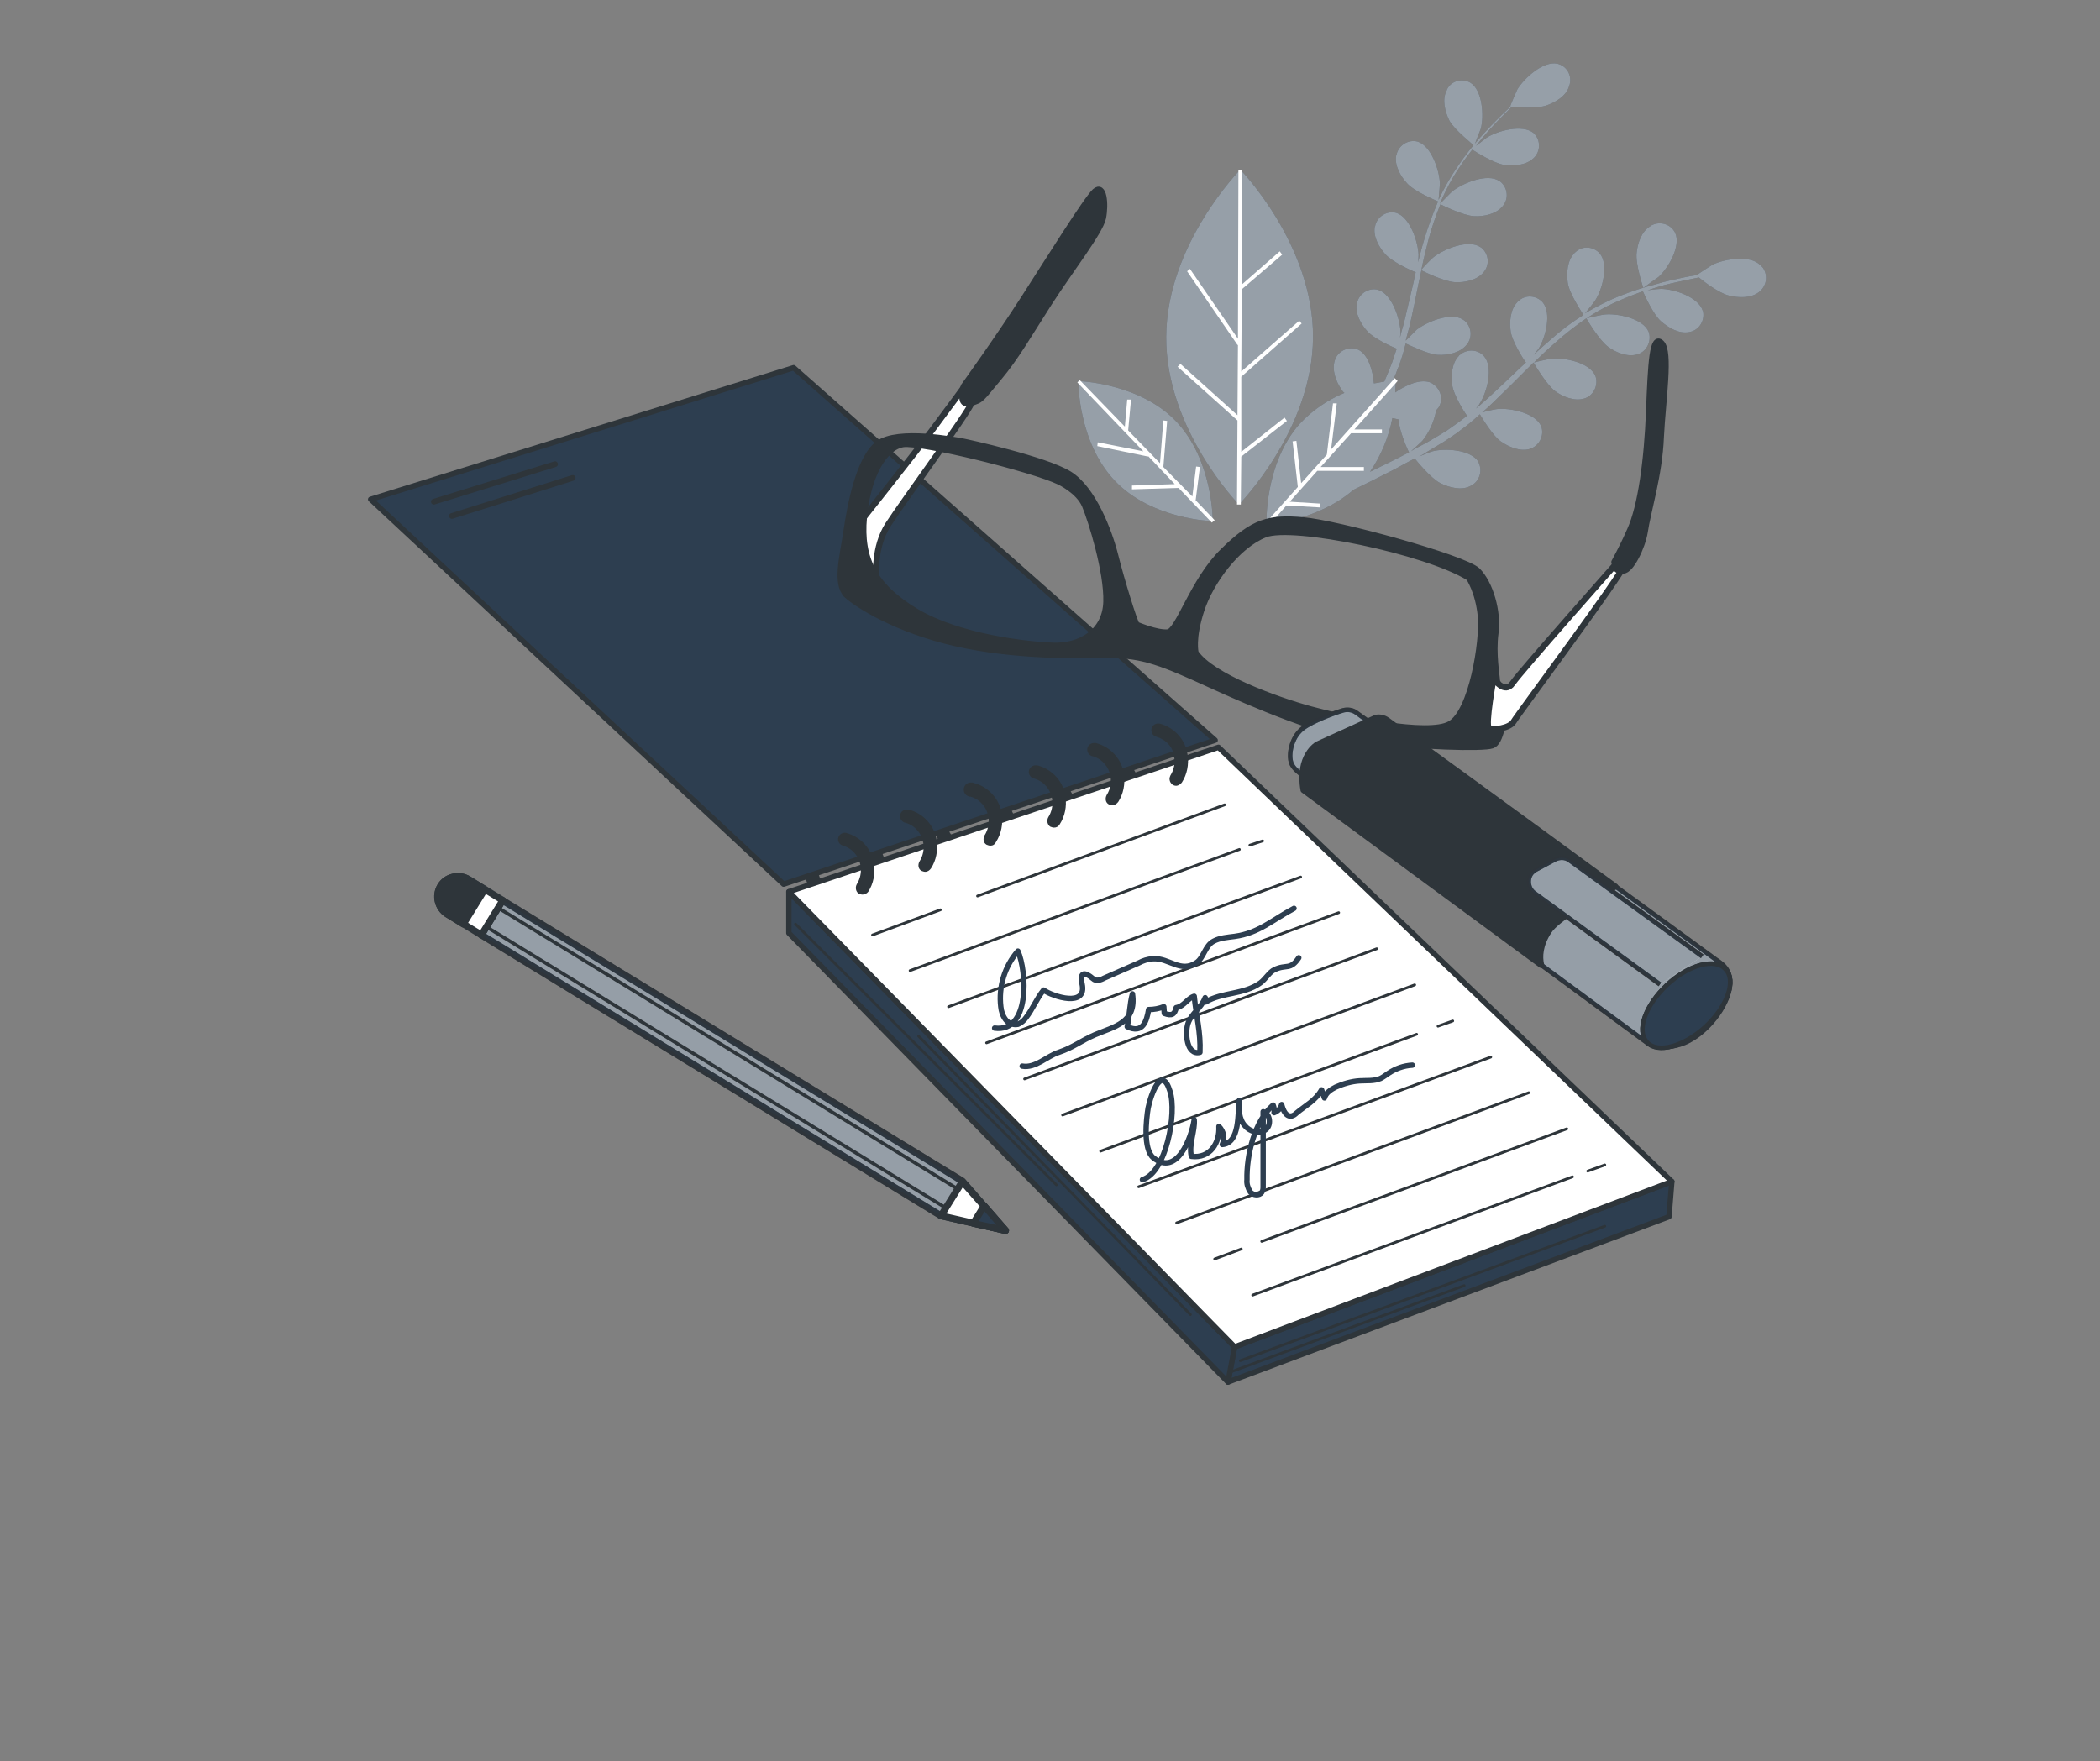 <?xml version="1.0" encoding="utf-8"?>
<!-- Generator: Adobe Illustrator 24.2.3, SVG Export Plug-In . SVG Version: 6.00 Build 0)  -->
<svg version="1.1" id="Layer_1" xmlns="http://www.w3.org/2000/svg" xmlns:xlink="http://www.w3.org/1999/xlink" x="0px" y="0px"
	 viewBox="0 0 441.9 370.7" style="enable-background:new 0 0 441.9 370.7;" xml:space="preserve">
<rect x="0" y="0" width="441.9" height="370.7" fill="#808080" stroke="none"/>
<style type="text/css">
	.st0{fill:#2D3E50;}
	.st1{opacity:0.5;}
	.st2{fill:#FFFFFF;}
	.st3{fill:#2D3E50;stroke:#2E353A;stroke-width:1.136;stroke-linecap:round;stroke-linejoin:round;}
	.st4{fill:#2E353A;}
	.st5{fill:none;stroke:#2E353A;stroke-width:0.568;stroke-linecap:round;stroke-linejoin:round;}
	.st6{fill:#FFFFFF;stroke:#2E353A;stroke-width:1.136;stroke-linecap:round;stroke-linejoin:round;}
	.st7{fill:none;stroke:#2E353A;stroke-width:1.21;stroke-linecap:round;stroke-linejoin:round;}
	.st8{fill:none;stroke:#2D3E50;stroke-width:1.136;stroke-linecap:round;stroke-linejoin:round;}
	.st9{fill:#FFFFFF;stroke:#2E353A;stroke-width:1.273;stroke-linecap:round;stroke-linejoin:round;}
	.st10{fill:#2E353A;stroke:#2E353A;stroke-width:1.273;stroke-linecap:round;stroke-linejoin:round;}
	.st11{fill:#FFFFFF;stroke:#2E353A;stroke-width:1.436;stroke-linecap:round;stroke-linejoin:round;}
	
		.st12{opacity:0.5;fill:#2D3E50;stroke:#2E353A;stroke-width:1.436;stroke-linecap:round;stroke-linejoin:round;enable-background:new    ;}
	.st13{fill:none;stroke:#2E353A;stroke-width:0.718;stroke-linecap:round;stroke-linejoin:round;}
	.st14{fill:#2D3E50;stroke:#2E353A;stroke-width:1.436;stroke-linecap:round;stroke-linejoin:round;}
	.st15{fill:#2E353A;stroke:#2E353A;stroke-width:1.436;stroke-linecap:round;stroke-linejoin:round;}
	.st16{fill:#FFFFFF;stroke:#2E353A;stroke-width:0.947;stroke-miterlimit:10;}
	.st17{opacity:0.5;fill:#2D3E50;stroke:#2E353A;stroke-width:0.947;stroke-miterlimit:10;enable-background:new    ;}
	.st18{fill:#2D3E50;stroke:#2E353A;stroke-width:0.947;stroke-miterlimit:10;}
</style>
<g id="freepik--Plants--inject-1--inject-6">
	<path class="st0" d="M310.2,30.7c0,0,1.3-3.4,1.4-3.6c0.7-2.6,0.4-8.1-2.2-9.7c-1.7-1-4-0.4-4.9,1.4c0,0.1-0.1,0.2-0.1,0.3
		c-1,1.9-0.3,4.5,0.6,6.3C306,27.3,310.2,30.6,310.2,30.7z"/>
	<path class="st0" d="M370.4,55.8c-2.1-2.2-7.5-1.3-10-0.1c-0.2,0.1-3.3,2.1-3.3,2.2l0,0c-0.8,0.1-1.8,0.3-2.8,0.5
		c-1.8,0.4-3.9,0.8-6.1,1.5c-2.4,0.6-4.8,1.4-7.1,2.3c-2.6,1-5.1,2.3-7.5,3.7l-0.1,0.1c0.6-0.7,2.1-2.6,2.2-2.8
		c1.5-2.3,2.9-7.6,0.9-9.9c-1.4-1.5-3.7-1.6-5.1-0.2c-0.1,0.1-0.2,0.1-0.2,0.2c-1.5,1.5-1.7,4.2-1.4,6.2c0.3,2.3,3.1,6.4,3.3,6.8
		c-2.4,1.5-4.7,3.2-6.8,5.1c-1.3,1.1-2.5,2.2-3.7,3.3c0.5-0.6,0.9-1.1,1-1.2c1.5-2.3,2.9-7.6,0.9-9.9c-1.4-1.5-3.7-1.6-5.1-0.2
		c-0.1,0.1-0.2,0.1-0.2,0.2c-1.5,1.5-1.7,4.2-1.4,6.2s2.5,5.6,3.2,6.5l-1.4,1.3c-2.2,2.1-4.4,4.2-6.7,6.3c-0.8,0.7-1.6,1.4-2.4,2.1
		c0.4-0.5,0.8-1,0.8-1.1c1.5-2.3,2.9-7.6,0.9-9.9c-1.3-1.5-3.6-1.6-5.1-0.3c-0.1,0.1-0.2,0.1-0.2,0.2c-1.5,1.5-1.7,4.2-1.4,6.2
		s2.3,5.3,3.1,6.4c-0.8,0.7-1.7,1.3-2.5,1.9c-0.6,0.4-1.1,0.8-1.7,1.2l-1.8,1.1c-1.2,0.7-2.3,1.4-3.5,2c-0.8,0.4-1.6,0.8-2.3,1.3
		c0.8-0.7,2.3-2.1,2.4-2.2c1.5-1.9,2.5-4.1,2.9-6.4c0.2-0.2,0.3-0.4,0.5-0.6c1.1-1.7,0.5-3.9-1.2-5c-0.1-0.1-0.2-0.1-0.3-0.2
		c-2.1-1-5.3,0.4-7.6,2c0.1-1.5,0.1-2.5,0.1-2.5l-0.6,0.1l0.4-1c0.3-0.6,0.5-1.4,0.8-2c0.6-1.6,1.1-3.2,1.5-4.9
		c1.1,0.5,4.8,2.3,6.8,2.4c2,0.1,4.6-0.4,6-2.1c1.3-1.5,1.1-3.8-0.4-5.1c-0.1-0.1-0.2-0.1-0.3-0.2c-2.5-1.7-7.6,0.4-9.8,2.1
		c-0.1,0.1-1.5,1.5-2.3,2.3c0.3-1,0.5-2,0.8-3c0.7-3,1.3-6,1.9-9c0.2-0.9,0.4-1.8,0.6-2.8c0.4,0.2,4.8,2.4,7.1,2.5
		c2,0.1,4.6-0.4,6-2.1c1.3-1.5,1.1-3.8-0.4-5.1c-0.1-0.1-0.2-0.1-0.3-0.2c-2.5-1.7-7.6,0.4-9.8,2.1c-0.2,0.1-2.2,2.1-2.6,2.7
		c0.4-2,0.9-4,1.4-6c0.7-2.7,1.6-5.3,2.6-7.8c0.2,0.1,4.8,2.4,7.1,2.5c2,0.1,4.6-0.4,6-2.1c1.3-1.5,1.1-3.8-0.4-5.1
		c-0.1-0.1-0.2-0.1-0.3-0.2c-2.5-1.7-7.6,0.4-9.8,2.1c-0.2,0.1-2.3,2.3-2.7,2.7c0.1-0.1,0.1-0.3,0.2-0.5c1.1-2.5,2.4-5,4-7.3
		c0.8-1.3,1.7-2.4,2.6-3.6c0.8,0.5,4.6,2.9,6.7,3.2c2.1,0.3,4.6,0.1,6.2-1.4c1.5-1.4,1.5-3.7,0.2-5.1c-0.1-0.1-0.2-0.2-0.2-0.2
		c-2.3-1.9-7.6-0.5-9.9,1c-0.1,0.1-1.3,1-2.2,1.7c0.4-0.5,0.8-1,1.2-1.5c1.5-1.8,2.9-3.3,4.2-4.6c0.7-0.7,1.5-1.5,2.1-2.1
		c1.1,0.1,5.4,0.4,7.3-0.3c2-0.7,4.2-2,4.8-4.1c0.7-1.9-0.3-4-2.2-4.6c-0.1,0-0.2-0.1-0.3-0.1c-3-0.6-7,3.1-8.4,5.4
		c-0.1,0.2-1.6,3.6-1.5,3.6h0.1c-0.6,0.6-1.3,1.2-2,1.9c-1.3,1.3-2.8,2.8-4.4,4.6c-1.7,1.9-3.2,3.8-4.6,5.9c-1.6,2.3-3,4.7-4.2,7.3
		l0,0.1c0.1-0.9,0.3-3.4,0.3-3.6c-0.1-2.7-1.8-7.9-4.7-8.8c-1.9-0.5-3.9,0.7-4.4,2.6c0,0.1,0,0.2-0.1,0.3c-0.4,2.1,0.9,4.4,2.3,5.9
		c1.5,1.7,6.1,3.6,6.5,3.8c-1.1,2.6-2.1,5.3-2.9,8c-0.5,1.6-0.9,3.2-1.3,4.8c0.1-0.8,0.1-1.5,0.1-1.6c-0.1-2.7-1.8-7.9-4.7-8.8
		c-1.9-0.5-3.9,0.7-4.4,2.6c0,0.1,0,0.2-0.1,0.3c-0.4,2.1,0.9,4.4,2.3,5.9c1.4,1.5,5.2,3.3,6.3,3.7c-0.1,0.6-0.3,1.2-0.4,1.9
		c-0.7,3-1.4,6-2.1,8.9c-0.3,1-0.6,2-0.8,3c0.1-0.7,0.1-1.3,0.1-1.3c-0.1-2.7-1.8-7.9-4.7-8.8c-1.9-0.5-3.9,0.7-4.4,2.6
		c0,0.1,0,0.2-0.1,0.3c-0.4,2.1,0.9,4.4,2.3,5.9c1.4,1.5,4.9,3.1,6.1,3.6c-0.3,1-0.7,2-1,3c-0.3,0.7-0.5,1.3-0.8,2l-0.8,1.9
		c-0.6,0.1-1.4,0.3-2.2,0.4c-0.2-2.7-1.2-6.1-3.3-7.1c-1.8-0.8-4,0.1-4.8,1.9c0,0.1-0.1,0.2-0.1,0.3c-0.7,2,0.2,4.5,1.4,6.2
		c0.2,0.3,0.3,0.5,0.6,0.7c-3.6,1.5-6.8,3.7-9.4,6.5c-7.5,8.4-7,21.2-7,21.2s10.7-0.7,18.3-7.3c2.3-1.1,5.3-2.6,8.8-4.4
		c1.3-0.7,2.7-1.5,4.1-2.2c0.4,0.5,3.4,4.2,5.4,5.2c1.8,0.9,4.4,1.6,6.3,0.6c1.8-0.8,2.6-3,1.8-4.8c0-0.1-0.1-0.2-0.1-0.3
		c-1.6-2.6-7.1-2.9-9.7-2.2c-0.2,0-1.8,0.7-2.8,1.1c0.6-0.3,1.1-0.6,1.7-1c1.2-0.7,2.3-1.4,3.5-2.1l1.8-1.2c0.6-0.4,1.2-0.8,1.8-1.3
		c1.4-1,2.7-2.1,4-3.3c0.6,1,2.8,4.6,4.4,5.7c1.7,1.2,4.1,2.2,6.1,1.6c1.9-0.6,3-2.6,2.5-4.5c0-0.1-0.1-0.2-0.1-0.3
		c-1.2-2.8-6.6-3.9-9.3-3.6c-0.2,0-2.1,0.4-3.1,0.7c0.8-0.7,1.6-1.4,2.3-2.1c2.2-2.1,4.4-4.3,6.5-6.4c0.7-0.7,1.3-1.3,2-2
		c0.2,0.4,2.7,4.6,4.5,6c1.6,1.2,4.1,2.2,6.1,1.6c1.9-0.5,3-2.6,2.5-4.5c0-0.1-0.1-0.2-0.1-0.3c-1.2-2.8-6.5-3.9-9.3-3.6
		c-0.2,0-3,0.6-3.6,0.8c1.5-1.5,3-2.9,4.5-4.2c2-1.8,4.2-3.5,6.5-5.1c0.1,0.2,2.7,4.6,4.6,6c1.6,1.2,4.1,2.2,6.1,1.6
		c1.9-0.5,3-2.6,2.5-4.5c0-0.1-0.1-0.2-0.1-0.3c-1.2-2.8-6.6-3.9-9.3-3.6c-0.2,0-3.2,0.6-3.7,0.8c0.1-0.1,0.3-0.2,0.4-0.3
		c2.3-1.5,4.8-2.8,7.3-3.8c1.4-0.6,2.8-1.1,4.1-1.6c0.4,0.9,2.2,4.9,3.8,6.3s3.8,2.7,5.9,2.3c2-0.3,3.3-2.2,3-4.2
		c0-0.1,0-0.2-0.1-0.3c-0.9-2.9-6.1-4.6-8.8-4.6c-0.2,0-1.7,0.1-2.8,0.3c0.6-0.2,1.2-0.4,1.8-0.6c2.2-0.7,4.3-1.1,6.1-1.5
		c1-0.2,2-0.4,2.9-0.6c0.8,0.7,4.2,3.3,6.3,3.8c2,0.5,4.6,0.6,6.3-0.7c1.6-1.2,2-3.4,0.9-5.1C370.7,56.1,370.6,55.9,370.4,55.8z
		 M292.8,97.1c-1.6,0.8-3.1,1.5-4.5,2.2c2.3-3.4,3.9-7.2,4.7-11.3c0.4,0.1,0.8,0.2,1.3,0.3c0.1,2.3,1.9,6.4,2.2,6.9
		C295.2,95.9,294,96.5,292.8,97.1z"/>
	<path class="st0" d="M349,58.3c2-1.8,4.8-6.5,3.5-9.3c-0.9-1.8-3.1-2.5-4.9-1.6c-0.1,0-0.2,0.1-0.3,0.2c-1.9,1.1-2.7,3.6-2.9,5.6
		c-0.3,2.4,1.4,7.4,1.4,7.4S348.8,58.4,349,58.3z"/>
	<path class="st0" d="M261,35.7c0,0-15.5,15.7-15.6,35.2s15.3,35.3,15.3,35.3s15.5-15.7,15.6-35.2S261,35.7,261,35.7z"/>
	<path class="st0" d="M226.9,80.2c0,0-0.1,12.8,7.7,21s20.6,8.5,20.6,8.5s0.1-12.8-7.7-21C239.8,80.6,226.9,80.2,226.9,80.2z"/>
	<g class="st1">
		<path class="st2" d="M310.2,30.7c0,0,1.3-3.4,1.4-3.6c0.7-2.6,0.4-8.1-2.2-9.7c-1.7-1-4-0.4-4.9,1.4c0,0.1-0.1,0.2-0.1,0.3
			c-1,1.9-0.3,4.5,0.6,6.3C306,27.3,310.2,30.6,310.2,30.7z"/>
		<path class="st2" d="M370.4,55.8c-2.1-2.2-7.5-1.3-10-0.1c-0.2,0.1-3.3,2.1-3.3,2.2l0,0c-0.8,0.1-1.8,0.3-2.8,0.5
			c-1.8,0.4-3.9,0.8-6.1,1.5c-2.4,0.6-4.8,1.4-7.1,2.3c-2.6,1-5.1,2.3-7.5,3.7l-0.1,0.1c0.6-0.7,2.1-2.6,2.2-2.8
			c1.5-2.3,2.9-7.6,0.9-9.9c-1.4-1.5-3.7-1.6-5.1-0.2c-0.1,0.1-0.2,0.1-0.2,0.2c-1.5,1.5-1.7,4.2-1.4,6.2c0.3,2.3,3.1,6.4,3.3,6.8
			c-2.4,1.5-4.7,3.2-6.8,5.1c-1.3,1.1-2.5,2.2-3.7,3.3c0.5-0.6,0.9-1.1,1-1.2c1.5-2.3,2.9-7.6,0.9-9.9c-1.4-1.5-3.7-1.6-5.1-0.2
			c-0.1,0.1-0.2,0.1-0.2,0.2c-1.5,1.5-1.7,4.2-1.4,6.2s2.5,5.6,3.2,6.5l-1.4,1.3c-2.2,2.1-4.4,4.2-6.7,6.3c-0.8,0.7-1.6,1.4-2.4,2.1
			c0.4-0.5,0.8-1,0.8-1.1c1.5-2.3,2.9-7.6,0.9-9.9c-1.3-1.5-3.6-1.6-5.1-0.3c-0.1,0.1-0.2,0.1-0.2,0.2c-1.5,1.5-1.7,4.2-1.4,6.2
			s2.3,5.3,3.1,6.4c-0.8,0.7-1.7,1.3-2.5,1.9c-0.6,0.4-1.1,0.8-1.7,1.2l-1.8,1.1c-1.2,0.7-2.3,1.4-3.5,2c-0.8,0.4-1.6,0.8-2.3,1.3
			c0.8-0.7,2.3-2.1,2.4-2.2c1.5-1.9,2.5-4.1,2.9-6.4c0.2-0.2,0.3-0.4,0.5-0.6c1.1-1.7,0.5-3.9-1.2-5c-0.1-0.1-0.2-0.1-0.3-0.2
			c-2.1-1-5.3,0.4-7.6,2c0.1-1.5,0.1-2.5,0.1-2.5l-0.6,0.1l0.4-1c0.3-0.6,0.5-1.4,0.8-2c0.6-1.6,1.1-3.2,1.5-4.9
			c1.1,0.5,4.8,2.3,6.8,2.4c2,0.1,4.6-0.4,6-2.1c1.3-1.5,1.1-3.8-0.4-5.1c-0.1-0.1-0.2-0.1-0.3-0.2c-2.5-1.7-7.6,0.4-9.8,2.1
			c-0.1,0.1-1.5,1.5-2.3,2.3c0.3-1,0.5-2,0.8-3c0.7-3,1.3-6,1.9-9c0.2-0.9,0.4-1.8,0.6-2.8c0.4,0.2,4.8,2.4,7.1,2.5
			c2,0.1,4.6-0.4,6-2.1c1.3-1.5,1.1-3.8-0.4-5.1c-0.1-0.1-0.2-0.1-0.3-0.2c-2.5-1.7-7.6,0.4-9.8,2.1c-0.2,0.1-2.2,2.1-2.6,2.7
			c0.4-2,0.9-4,1.4-6c0.7-2.7,1.6-5.3,2.6-7.8c0.2,0.1,4.8,2.4,7.1,2.5c2,0.1,4.6-0.4,6-2.1c1.3-1.5,1.1-3.8-0.4-5.1
			c-0.1-0.1-0.2-0.1-0.3-0.2c-2.5-1.7-7.6,0.4-9.8,2.1c-0.2,0.1-2.3,2.3-2.7,2.7c0.1-0.1,0.1-0.3,0.2-0.5c1.1-2.5,2.4-5,4-7.3
			c0.8-1.3,1.7-2.4,2.6-3.6c0.8,0.5,4.6,2.9,6.7,3.2c2.1,0.3,4.6,0.1,6.2-1.4c1.5-1.4,1.5-3.7,0.2-5.1c-0.1-0.1-0.2-0.2-0.2-0.2
			c-2.3-1.9-7.6-0.5-9.9,1c-0.1,0.1-1.3,1-2.2,1.7c0.4-0.5,0.8-1,1.2-1.5c1.5-1.8,2.9-3.3,4.2-4.6c0.7-0.7,1.5-1.5,2.1-2.1
			c1.1,0.1,5.4,0.4,7.3-0.3c2-0.7,4.2-2,4.8-4.1c0.7-1.9-0.3-4-2.2-4.6c-0.1,0-0.2-0.1-0.3-0.1c-3-0.6-7,3.1-8.4,5.4
			c-0.1,0.2-1.6,3.6-1.5,3.6h0.1c-0.6,0.6-1.3,1.2-2,1.9c-1.3,1.3-2.8,2.8-4.4,4.6c-1.7,1.9-3.2,3.8-4.6,5.9c-1.6,2.3-3,4.7-4.2,7.3
			l0,0.1c0.1-0.9,0.3-3.4,0.3-3.6c-0.1-2.7-1.8-7.9-4.7-8.8c-1.9-0.5-3.9,0.7-4.4,2.6c0,0.1,0,0.2-0.1,0.3c-0.4,2.1,0.9,4.4,2.3,5.9
			c1.5,1.7,6.1,3.6,6.5,3.8c-1.1,2.6-2.1,5.3-2.9,8c-0.5,1.6-0.9,3.2-1.3,4.8c0.1-0.8,0.1-1.5,0.1-1.6c-0.1-2.7-1.8-7.9-4.7-8.8
			c-1.9-0.5-3.9,0.7-4.4,2.6c0,0.1,0,0.2-0.1,0.3c-0.4,2.1,0.9,4.4,2.3,5.9c1.4,1.5,5.2,3.3,6.3,3.7c-0.1,0.6-0.3,1.2-0.4,1.9
			c-0.7,3-1.4,6-2.1,8.9c-0.3,1-0.6,2-0.8,3c0.1-0.7,0.1-1.3,0.1-1.3c-0.1-2.7-1.8-7.9-4.7-8.8c-1.9-0.5-3.9,0.7-4.4,2.6
			c0,0.1,0,0.2-0.1,0.3c-0.4,2.1,0.9,4.4,2.3,5.9c1.4,1.5,4.9,3.1,6.1,3.6c-0.3,1-0.7,2-1,3c-0.3,0.7-0.5,1.3-0.8,2l-0.8,1.9
			c-0.6,0.1-1.4,0.3-2.2,0.4c-0.2-2.7-1.2-6.1-3.3-7.1c-1.8-0.8-4,0.1-4.8,1.9c0,0.1-0.1,0.2-0.1,0.3c-0.7,2,0.2,4.5,1.4,6.2
			c0.2,0.3,0.3,0.5,0.6,0.7c-3.6,1.5-6.8,3.7-9.4,6.5c-7.5,8.4-7,21.2-7,21.2s10.7-0.7,18.3-7.3c2.3-1.1,5.3-2.6,8.8-4.4
			c1.3-0.7,2.7-1.5,4.1-2.2c0.4,0.5,3.4,4.2,5.4,5.2c1.8,0.9,4.4,1.6,6.3,0.6c1.8-0.8,2.6-3,1.8-4.8c0-0.1-0.1-0.2-0.1-0.3
			c-1.6-2.6-7.1-2.9-9.7-2.2c-0.2,0-1.8,0.7-2.8,1.1c0.6-0.3,1.1-0.6,1.7-1c1.2-0.7,2.3-1.4,3.5-2.1l1.8-1.2
			c0.6-0.4,1.2-0.8,1.8-1.3c1.4-1,2.7-2.1,4-3.3c0.6,1,2.8,4.6,4.4,5.7c1.7,1.2,4.1,2.2,6.1,1.6c1.9-0.6,3-2.6,2.5-4.5
			c0-0.1-0.1-0.2-0.1-0.3c-1.2-2.8-6.6-3.9-9.3-3.6c-0.2,0-2.1,0.4-3.1,0.7c0.8-0.7,1.6-1.4,2.3-2.1c2.2-2.1,4.4-4.3,6.5-6.4
			c0.7-0.7,1.3-1.3,2-2c0.2,0.4,2.7,4.6,4.5,6c1.6,1.2,4.1,2.2,6.1,1.6c1.9-0.5,3-2.6,2.5-4.5c0-0.1-0.1-0.2-0.1-0.3
			c-1.2-2.8-6.5-3.9-9.3-3.6c-0.2,0-3,0.6-3.6,0.8c1.5-1.5,3-2.9,4.5-4.2c2-1.8,4.2-3.5,6.5-5.1c0.1,0.2,2.7,4.6,4.6,6
			c1.6,1.2,4.1,2.2,6.1,1.6c1.9-0.5,3-2.6,2.5-4.5c0-0.1-0.1-0.2-0.1-0.3c-1.2-2.8-6.6-3.9-9.3-3.6c-0.2,0-3.2,0.6-3.7,0.8
			c0.1-0.1,0.3-0.2,0.4-0.3c2.3-1.5,4.8-2.8,7.3-3.8c1.4-0.6,2.8-1.1,4.1-1.6c0.4,0.9,2.2,4.9,3.8,6.3s3.8,2.7,5.9,2.3
			c2-0.3,3.3-2.2,3-4.2c0-0.1,0-0.2-0.1-0.3c-0.9-2.9-6.1-4.6-8.8-4.6c-0.2,0-1.7,0.1-2.8,0.3c0.6-0.2,1.2-0.4,1.8-0.6
			c2.2-0.7,4.3-1.1,6.1-1.5c1-0.2,2-0.4,2.9-0.6c0.8,0.7,4.2,3.3,6.3,3.8c2,0.5,4.6,0.6,6.3-0.7c1.6-1.2,2-3.4,0.9-5.1
			C370.7,56.1,370.6,55.9,370.4,55.8z M292.8,97.1c-1.6,0.8-3.1,1.5-4.5,2.2c2.3-3.4,3.9-7.2,4.7-11.3c0.4,0.1,0.8,0.2,1.3,0.3
			c0.1,2.3,1.9,6.4,2.2,6.9C295.2,95.9,294,96.5,292.8,97.1z"/>
		<path class="st2" d="M349,58.3c2-1.8,4.8-6.5,3.5-9.3c-0.9-1.8-3.1-2.5-4.9-1.6c-0.1,0-0.2,0.1-0.3,0.2c-1.9,1.1-2.7,3.6-2.9,5.6
			c-0.3,2.4,1.4,7.4,1.4,7.4S348.8,58.4,349,58.3z"/>
		<path class="st2" d="M261,35.7c0,0-15.5,15.7-15.6,35.2s15.3,35.3,15.3,35.3s15.5-15.7,15.6-35.2S261,35.7,261,35.7z"/>
		<path class="st2" d="M226.9,80.2c0,0-0.1,12.8,7.7,21s20.6,8.5,20.6,8.5s0.1-12.8-7.7-21C239.8,80.6,226.9,80.2,226.9,80.2z"/>
	</g>
	<polygon class="st2" points="270.8,88.6 270.3,87.9 261.2,95.1 261.2,79.3 273.9,68.1 273.4,67.5 261.2,78.2 261.3,60.9 
		269.8,53.6 269.3,52.9 261.3,59.9 261.4,35.7 260.6,35.7 260.5,71.3 250.4,56.6 249.8,57.1 260.4,72.6 260.5,72.6 260.4,87.4 
		248.4,76.6 247.8,77.2 260.4,88.5 260.4,88.5 260.3,106.2 261.1,106.2 261.2,96.1 	"/>
	<polygon class="st2" points="294.1,80.2 293.5,79.6 280.1,94.6 281.3,84.9 280.5,84.9 279.2,95.7 279.2,95.7 273.8,101.7 
		272.8,92.8 272,92.9 273.1,102.5 266.3,110.1 266.9,110.7 270.7,106.4 277.7,106.8 277.8,106 271.4,105.6 277.2,99.1 287,99.1 
		287,98.3 277.9,98.3 284.3,91.2 290.8,91.2 290.8,90.4 285,90.4 	"/>
	<polygon class="st2" points="252.5,98.3 251.7,98.2 250.9,104.5 244.8,98.3 245.6,88.6 244.8,88.5 244.1,97.5 237.4,90.6 238,84.1 
		237.2,84.1 236.7,89.8 227.2,80 226.7,80.5 240.6,95 231,93.1 230.9,93.9 241.6,96.1 241.6,96 247.2,101.9 238.2,102.2 238.2,103 
		248,102.7 255,110 255.6,109.5 251.6,105.3 	"/>
</g>
<g id="freepik--Notebook--inject-1--inject-6">
	<polyline class="st3" points="258.4,290.9 351.2,256.1 351.8,248.7 259.8,283.5 258.4,290.9 	"/>
	<path class="st4" d="M242.8,167.9c-1.6,0-3.2-0.6-4.5-1.6c-1.6-1.3-2.6-3.1-2.9-5.2c-0.1-0.8,0.5-1.5,1.3-1.6
		c0.7-0.1,1.4,0.4,1.5,1.1c0.2,1.3,0.9,2.5,1.9,3.4c1.7,1.5,4.3,1.3,5.8-0.4c0.1-0.2,0.3-0.3,0.4-0.5c0.5-0.6,1.3-0.8,2-0.3
		c0.6,0.4,0.8,1.3,0.4,1.9c-1.1,1.7-2.8,2.8-4.8,3.1C243.5,167.9,243.2,167.9,242.8,167.9z"/>
	<path class="st4" d="M229.4,172.1c-3.6,0-6.8-2.8-7.4-6.8c-0.1-0.8,0.4-1.5,1.2-1.6c0,0,0,0,0,0c0.8-0.1,1.5,0.4,1.6,1.2
		c0.4,2.8,2.8,4.7,5.2,4.4c1.2-0.2,2.2-0.9,2.9-1.9c0.5-0.6,1.3-0.8,2-0.3c0.6,0.4,0.8,1.3,0.4,1.9c-1.1,1.7-2.8,2.8-4.8,3.1
		C230.1,172.1,229.8,172.1,229.4,172.1z"/>
	<path class="st4" d="M217.2,176.8c-1.6,0-3.2-0.6-4.5-1.6c-1.6-1.3-2.6-3.1-2.9-5.2c-0.1-0.8,0.5-1.5,1.3-1.6
		c0.7-0.1,1.4,0.4,1.5,1.1c0.2,1.3,0.9,2.5,1.9,3.4c0.9,0.8,2.1,1.1,3.3,0.9c1.2-0.2,2.2-0.9,2.9-1.9c0.6-0.6,1.5-0.5,2.1,0
		c0.4,0.4,0.5,1,0.3,1.5c-1.1,1.7-2.8,2.8-4.8,3.1C217.9,176.7,217.5,176.8,217.2,176.8z"/>
	<path class="st4" d="M203.8,180.6c-3.6,0-6.8-2.9-7.4-6.8c-0.2-0.8,0.3-1.5,1.1-1.7s1.5,0.3,1.7,1.1c0,0,0,0.1,0,0.1
		c0.4,2.8,2.8,4.7,5.2,4.4c1.2-0.2,2.2-0.9,2.9-1.9c0.4-0.7,1.2-0.9,1.9-0.5s0.9,1.2,0.5,1.9c0,0.1-0.1,0.1-0.1,0.2
		c-1.1,1.7-2.8,2.8-4.8,3.1C204.5,180.6,204.1,180.6,203.8,180.6z"/>
	<path class="st4" d="M190.1,186.1c-3.6,0-6.8-2.8-7.4-6.8c0.1-0.8,0.7-1.4,1.5-1.4c0.6,0,1.1,0.4,1.3,0.9c0.4,2.8,2.8,4.7,5.2,4.4
		c1.2-0.2,2.2-0.9,2.9-1.9c0.5-0.6,1.3-0.8,2-0.3c0.6,0.4,0.8,1.3,0.4,1.9c-1.1,1.7-2.8,2.8-4.8,3.1
		C190.8,186,190.4,186.1,190.1,186.1z"/>
	<path class="st4" d="M176.8,190.9c-1.6,0-3.2-0.6-4.5-1.6c-1.6-1.3-2.6-3.1-2.9-5.2c-0.1-0.8,0.5-1.5,1.3-1.6
		c0.7-0.1,1.4,0.4,1.5,1.1c0.2,1.3,0.9,2.5,1.9,3.4c1.7,1.5,4.3,1.3,5.8-0.4c0.1-0.2,0.3-0.3,0.4-0.5c0.6-0.6,1.5-0.5,2.1,0
		c0.4,0.4,0.5,1,0.3,1.5c-1.1,1.7-2.8,2.8-4.8,3.1C177.5,190.9,177.2,190.9,176.8,190.9z"/>
	<line class="st5" x1="261" y1="286.4" x2="337.7" y2="258.1"/>
	<line class="st5" x1="258.9" y1="288.8" x2="308.1" y2="270.6"/>
	<polyline class="st3" points="166,187.7 166,196.4 258.4,290.9 259.8,283.5 166,187.7 	"/>
	<line class="st5" x1="167.4" y1="194.5" x2="222.3" y2="249.4"/>
	<line class="st5" x1="193.3" y1="218.1" x2="250.5" y2="276.7"/>
	<polygon class="st6" points="166,187.7 259.8,283.5 351.8,248.7 256.4,157.3 	"/>
	<polygon class="st3" points="164.9,186.1 78,105.1 167,77.4 255.7,155.8 	"/>
	<line class="st7" x1="91.3" y1="105.6" x2="116.8" y2="97.7"/>
	<line class="st7" x1="95.1" y1="108.6" x2="120.5" y2="100.6"/>
	<path class="st4" d="M181.5,188.3c-0.3,0-0.5-0.1-0.8-0.2c-0.6-0.4-0.8-1.3-0.4-2c0.7-1.1,1-2.5,0.8-3.8c-0.3-2-1.7-3.7-3.7-4.3
		c-0.8-0.2-1.2-1-1-1.7c0.2-0.7,0.9-1.1,1.6-1c3.1,0.8,5.5,3.4,5.9,6.6c0.3,2-0.1,4.1-1.2,5.8C182.4,188.1,181.9,188.3,181.5,188.3z
		"/>
	<path class="st4" d="M194.7,183.5c-0.3,0-0.5-0.1-0.8-0.2c-0.7-0.4-0.8-1.3-0.4-2c0,0,0,0,0,0c0.7-1.1,1-2.5,0.8-3.8
		c-0.3-2-1.7-3.7-3.7-4.3c-0.8-0.1-1.3-0.9-1.2-1.6c0.1-0.8,0.9-1.3,1.6-1.2c0.1,0,0.1,0,0.2,0c3.1,0.8,5.5,3.4,5.9,6.6
		c0.3,2-0.1,4.1-1.2,5.8C195.6,183.2,195.2,183.5,194.7,183.5z"/>
	<path class="st4" d="M247.5,165.4c-0.8,0-1.4-0.7-1.4-1.5c0-0.2,0.1-0.5,0.2-0.7c0.7-1.1,1-2.5,0.8-3.8c-0.2-2.1-1.7-3.7-3.7-4.3
		c-0.8-0.2-1.2-0.9-1.1-1.7c0,0,0,0,0,0c0.2-0.8,0.9-1.2,1.7-1.1c3.1,0.8,5.5,3.4,5.9,6.6c0.3,2-0.1,4.1-1.2,5.8
		C248.4,165.1,247.9,165.4,247.5,165.4z"/>
	<path class="st4" d="M234.1,169.5c-0.3,0-0.5-0.1-0.8-0.2c-0.7-0.4-0.8-1.3-0.4-2c0,0,0,0,0,0c0.7-1.1,1-2.5,0.8-3.8
		c-0.3-2-1.7-3.7-3.7-4.3c-0.8-0.1-1.3-0.9-1.2-1.6c0.1-0.8,0.9-1.3,1.6-1.2c0.1,0,0.1,0,0.2,0c3.1,0.8,5.5,3.4,5.9,6.6
		c0.3,2-0.1,4.1-1.2,5.8C235,169.2,234.5,169.5,234.1,169.5z"/>
	<path class="st4" d="M221.8,174.2c-0.3,0-0.5-0.1-0.8-0.2c-0.6-0.4-0.8-1.3-0.4-2c0.7-1.1,1-2.5,0.8-3.8c-0.3-2-1.7-3.7-3.7-4.3
		c-0.8-0.1-1.3-0.9-1.2-1.6c0.1-0.8,0.9-1.3,1.6-1.2c0.1,0,0.1,0,0.2,0c3.1,0.8,5.5,3.4,5.9,6.6c0.3,2-0.1,4.1-1.2,5.8
		C222.7,174,222.3,174.2,221.8,174.2z"/>
	<path class="st4" d="M208.4,178c-0.3,0-0.5-0.1-0.8-0.2c-0.7-0.4-0.8-1.3-0.4-2c0,0,0,0,0,0c0.7-1.1,1-2.5,0.8-3.8
		c-0.3-2-1.7-3.7-3.7-4.3c-0.8,0-1.5-0.6-1.5-1.5c0-0.8,0.6-1.5,1.5-1.5c0.2,0,0.4,0,0.6,0.1c3.1,0.8,5.5,3.4,5.9,6.6
		c0.3,2-0.1,4.1-1.2,5.8C209.3,177.8,208.9,178,208.4,178z"/>
	<line class="st5" x1="334.1" y1="246.5" x2="337.7" y2="245.2"/>
	<line class="st5" x1="263.6" y1="272.6" x2="330.9" y2="247.7"/>
	<line class="st5" x1="265.5" y1="261.3" x2="329.7" y2="237.6"/>
	<line class="st5" x1="255.6" y1="265" x2="261.2" y2="262.9"/>
	<line class="st5" x1="247.6" y1="257.4" x2="321.7" y2="230"/>
	<line class="st5" x1="239.6" y1="249.8" x2="313.7" y2="222.5"/>
	<line class="st5" x1="302.6" y1="216" x2="305.7" y2="214.9"/>
	<line class="st5" x1="231.6" y1="242.3" x2="298.1" y2="217.7"/>
	<line class="st5" x1="223.6" y1="234.7" x2="297.7" y2="207.3"/>
	<line class="st5" x1="215.6" y1="227.1" x2="289.7" y2="199.7"/>
	<line class="st5" x1="207.6" y1="219.5" x2="281.7" y2="192.1"/>
	<line class="st5" x1="199.6" y1="211.9" x2="273.7" y2="184.6"/>
	<line class="st5" x1="263" y1="177.9" x2="265.7" y2="177"/>
	<line class="st5" x1="191.5" y1="204.3" x2="260.8" y2="178.8"/>
	<line class="st5" x1="205.7" y1="188.6" x2="257.7" y2="169.4"/>
	<line class="st5" x1="183.6" y1="196.8" x2="197.9" y2="191.5"/>
	<path class="st8" d="M209.3,216.4c7.5,1,6.8-11.9,4.9-16.2c-2.8,3.2-4.1,7.5-3.6,11.7c0.1,1,0.4,1.9,1,2.7c0.6,0.8,1.6,1.2,2.6,1
		c0.7-0.3,1.3-0.8,1.7-1.4c1.4-1.8,2.3-4.1,3.7-5.8c2,1.4,9.2,3.7,8.1-1.3c-0.6-2.8,0.8-2.4,2.3-1.1c0.6,0.6,1.6,0.3,2.3-0.1
		l7.3-3.2c0.9-0.5,1.9-0.8,3-0.9c3.5-0.2,5.8,3.1,9.2,0.8c1.5-1,1.8-3.6,3.6-4.5c1.3-0.7,2.9-0.8,4.4-1c5.1-0.7,7.8-3.4,12.5-5.9"/>
	<path class="st8" d="M215.1,224.4c2.8,0.5,5.2-2.1,7.7-2.9c3.2-1.1,4.6-2.4,7.6-3.7c4-1.7,8.8-2.5,7.9-8.6
		c-0.6,2.2-0.6,4.6-1.1,6.9c3.3,1.6,4.1-1.2,4.5-3.6c1.1,0,2.2-0.2,3.2-0.6c0,0.5,0.1,1,0.1,1.4c1.6,0.6,2.2,0.2,2.5-1.2
		c1.7-0.3,2.4-2,3.8-2.4c0.4,4.1,1.4,7.6,1.2,11.8c-2.8,0.7-3.2-4.1-2.5-6.1c0.7-2.1,2.8-3.2,3.6-5.4c0.2,0.3,0,0.6,0.1,0.9
		c3.5-2.1,8-1.5,11.5-4c1.1-0.8,1.9-2.3,3-2.8c2.5-1.2,3.3,0.2,5.1-2.5"/>
	<path class="st8" d="M240.4,248.3c5-1.5,7.3-14,5.8-18.6c-1.7-5.6-4,0.5-4.6,3.5c-0.4,2.4-1.1,8.7,1.1,10.5c5,4,8-4.2,8.6-8
		c0.2,2.3-1.2,5.2-0.6,7.7c4,0.5,6-2.9,5.8-6.3c1,1,1.3,2.5,0.7,3.8c3.8-0.3,3.2-6.7,3.6-9.3c-0.2,1.8-0.1,4,1.2,5.4
		c1,1.2,3,1.8,4.3,0.8c1.3-0.9,1-3.4-0.5-3.8v15.7c0,0.5,0,0.9-0.3,1.3c-0.5,0.7-1.8,0.6-2.4-0.1c-0.5-0.8-0.8-1.7-0.7-2.6
		c-0.1-5.1,1.5-12.2,5.5-15.7c0.2,0.5,0.3,1,0.2,1.6c0.8-0.3,1.4-0.9,1.6-1.7c0.3,1.2,0.9,2.6,2.1,2.4c0.4-0.1,0.7-0.3,1-0.6
		c1.9-1.6,4-2.6,5.3-4.9c0.2,0.6,0.4,1.1,0.6,1.7c0.3-1.1,1.4-1.8,2.4-2.3c1.6-0.7,3.3-1.2,5-1.3c1.5-0.1,3,0.1,4.4-0.5
		c0.6-0.3,1.1-0.7,1.7-1.1c1.5-1,3.2-1.6,5-1.7"/>
</g>
<g id="freepik--Glasses--inject-1--inject-6">
	<path class="st9" d="M180.6,110.4c0,0,11.6-14.6,15.5-19.8c3.9-5.2,6.8-9.2,6.8-9.2s2.1,1.6,1.5,3.5c-0.6,1.9-14.4,20.7-17.5,25.5
		c-3.1,4.8-2.6,10.8-2.4,12.9S178.5,118.5,180.6,110.4z"/>
	<path class="st10" d="M202.8,81.3c0,0,7.2-10,12.6-18.4c5.4-8.4,13.2-20.9,15-22.6c1.9-1.7,2.3,2.7,1.7,5.6s-7,11.1-11.3,17.8
		c-4.3,6.7-7,11.5-10.7,15.9c-3.7,4.4-3.5,4.6-5.8,5.2C202,85.5,202.4,83.2,202.8,81.3z"/>
	<path class="st10" d="M178.1,111.9c0.8-5.4,2.6-15.4,6.7-18.5c4.1-3.1,16.6-0.7,17.7-0.5s17.5,3.8,22.5,6.9c5,3.1,8.4,12,9.7,17.2
		c1.3,5.2,4,13.9,4.5,14.5c0,0,4.2,1.8,6.5,1.6c2.3-0.2,5.3-10.9,11.7-17.1c6.4-6.3,9.7-7.1,16.8-6.5s33.9,7.9,36.7,10.6
		c2.7,2.7,4.4,8.7,3.8,13.1c-0.6,4.4,0.3,9.2,0.3,10s2.5,3.5,1.9,5.8c-0.6,2.3-1,7.3-2.9,7.9c-1.9,0.7-15.6,0.3-25.8-1.1
		c-10.2-1.4-24.4-7.5-33.8-11.8c-9.4-4.3-14-6.2-20.8-6.1s-20.2,0.3-32.5-2.5c-12.3-2.8-20.6-8-23-10.2
		C175.8,122.7,177.3,117.3,178.1,111.9z M251.6,137.4c3.4,5,16.9,9.9,24.2,11.9c7.3,2,24.8,5.7,29.3,3.1c4.6-2.5,7-17.5,6.5-22.7
		s-2.5-8.1-2.5-8.1c-9-5.6-37.1-11.4-42.9-9.1s-11.4,9.8-13.4,15.9C250.8,134.5,251.6,137.4,251.6,137.4z M192.9,128.8
		c9,5.3,23.1,6.9,28.7,7.1c5.6,0.2,11-2.8,11.2-9.2c0.2-6.4-3.2-17.2-4.5-20.3c-1.3-3.1-5.4-5-5.4-5c-5.6-2.7-29-8.5-32.9-7.9
		c-4,0.7-7.4,6.7-8.2,15.4C181,117.7,184,123.5,192.9,128.8L192.9,128.8z"/>
	<path class="st9" d="M314.3,142.8c0,0,2.3,3.5,4,1s22.9-26.4,22.9-26.4s0.8-0.2,0.6,1.5c-0.2,1.7-22.5,31.6-23.3,33
		s-4.4,1.9-5.2,1.3C312.5,152.6,314.3,142.8,314.3,142.8z"/>
	<path class="st10" d="M339.7,118.3c1.2-2.2,2.3-4.4,3.3-6.7c2.3-5,3.6-14.8,4-25s0.7-16.2,2.6-14.4c1.9,1.9,0.3,11.9-0.1,19.8
		c-0.3,7.9-2.8,15.8-3.4,20c-0.5,3.1-2.9,8.1-4.5,8.1C339.9,120.2,340.1,119.7,339.7,118.3z"/>
</g>
<g id="freepik--Pencils--inject-1--inject-6">
	<polygon class="st11" points="202.5,248.6 211.6,259 198,255.9 101.3,196.8 105.7,189.5 	"/>
	<polygon class="st12" points="202.5,248.6 211.6,259 198,255.9 101.3,196.8 105.7,189.5 	"/>
	
		<rect x="149.6" y="166" transform="matrix(0.522 -0.853 0.853 0.522 -117.35 236.035)" class="st13" width="4.7" height="113.4"/>
	<polygon class="st11" points="202.5,248.7 198,255.9 211.6,259 	"/>
	<polygon class="st14" points="204.8,257.5 211.6,259 207.1,253.8 	"/>
	<path class="st11" d="M92.7,186.5L92.7,186.5c-1.2,2-0.6,4.6,1.4,5.9c0,0,0,0,0,0l7.2,4.4l4.5-7.3l-7.2-4.4
		C96.6,183.9,93.9,184.5,92.7,186.5z"/>
	<path class="st15" d="M92.7,186.5L92.7,186.5c-1.2,2-0.6,4.6,1.4,5.9c0,0,0,0,0,0l3.4,2.1l4.5-7.3l-3.4-2.1
		C96.6,183.9,93.9,184.5,92.7,186.5z"/>
	<path class="st16" d="M287.9,151.8l-2.5-1.8c-0.8-0.6-1.8-0.7-2.7-0.5c-2.7,0.8-7.8,2.8-9.2,4.4c-1.9,1.9-2.5,5.5-1.6,7.1
		c0.9,1.7,4.6,3.8,4.6,3.8l15.6-9.5L287.9,151.8z"/>
	<path class="st17" d="M287.9,151.8l-2.5-1.8c-0.8-0.6-1.8-0.7-2.7-0.5c-2.7,0.8-7.8,2.8-9.2,4.4c-1.9,1.9-2.5,5.5-1.6,7.1
		c0.9,1.7,4.6,3.8,4.6,3.8l15.6-9.5L287.9,151.8z"/>
	<path class="st16" d="M289.5,151.1l-12.3,5.6c0,0-4.2,2.4-2.9,9.6l72.3,53.2c0,0,2.5,1.8,7.1,0.3s9.2-6.9,10.2-11.4
		c1-4.5-2.2-5.9-2.8-6.4c-0.6-0.5-69.1-50.3-69.1-50.3C291.2,151.1,290.3,151,289.5,151.1z"/>
	<path class="st17" d="M289.5,151.1l-12.3,5.6c0,0-4.2,2.4-2.9,9.6l72.3,53.2c0,0,2.5,1.8,7.1,0.3s9.2-6.9,10.2-11.4
		c1-4.5-2.2-5.9-2.8-6.4c-0.6-0.5-69.1-50.3-69.1-50.3C291.2,151.1,290.3,151,289.5,151.1z"/>
	<path class="st16" d="M358.9,216.1c-4.6,4.2-10.1,5.7-12.3,3.3c-2.3-2.4-0.4-7.8,4.2-12.1c4.6-4.3,10.1-5.7,12.3-3.3
		C365.4,206.4,363.5,211.8,358.9,216.1z"/>
	<path class="st18" d="M358.9,216.1c-4.6,4.2-10.1,5.7-12.3,3.3c-2.3-2.4-0.4-7.8,4.2-12.1c4.6-4.3,10.1-5.7,12.3-3.3
		C365.4,206.4,363.5,211.8,358.9,216.1z"/>
	<path class="st10" d="M291.9,151.6c-0.7-0.5-1.6-0.7-2.4-0.5l-12.3,5.6c0,0-4.2,2.4-2.9,9.6l50,36.8c-0.4-1.7-0.3-4.2,1.6-7.1
		c1.8-2.8,9.7-7.2,14-9.4C319.6,171.7,291.9,151.6,291.9,151.6z"/>
	<path class="st16" d="M349.3,207.2L322.9,188c-1.3-0.9-1.6-2.8-0.7-4.1c0.2-0.3,0.6-0.6,0.9-0.8l4.1-2.2c1-0.5,2.2-0.5,3.1,0.2
		l27.9,20.2"/>
	<path class="st17" d="M349.3,207.2L322.9,188c-1.3-0.9-1.6-2.8-0.7-4.1c0.2-0.3,0.6-0.6,0.9-0.8l4.1-2.2c1-0.5,2.2-0.5,3.1,0.2
		l27.9,20.2"/>
</g>
</svg>
